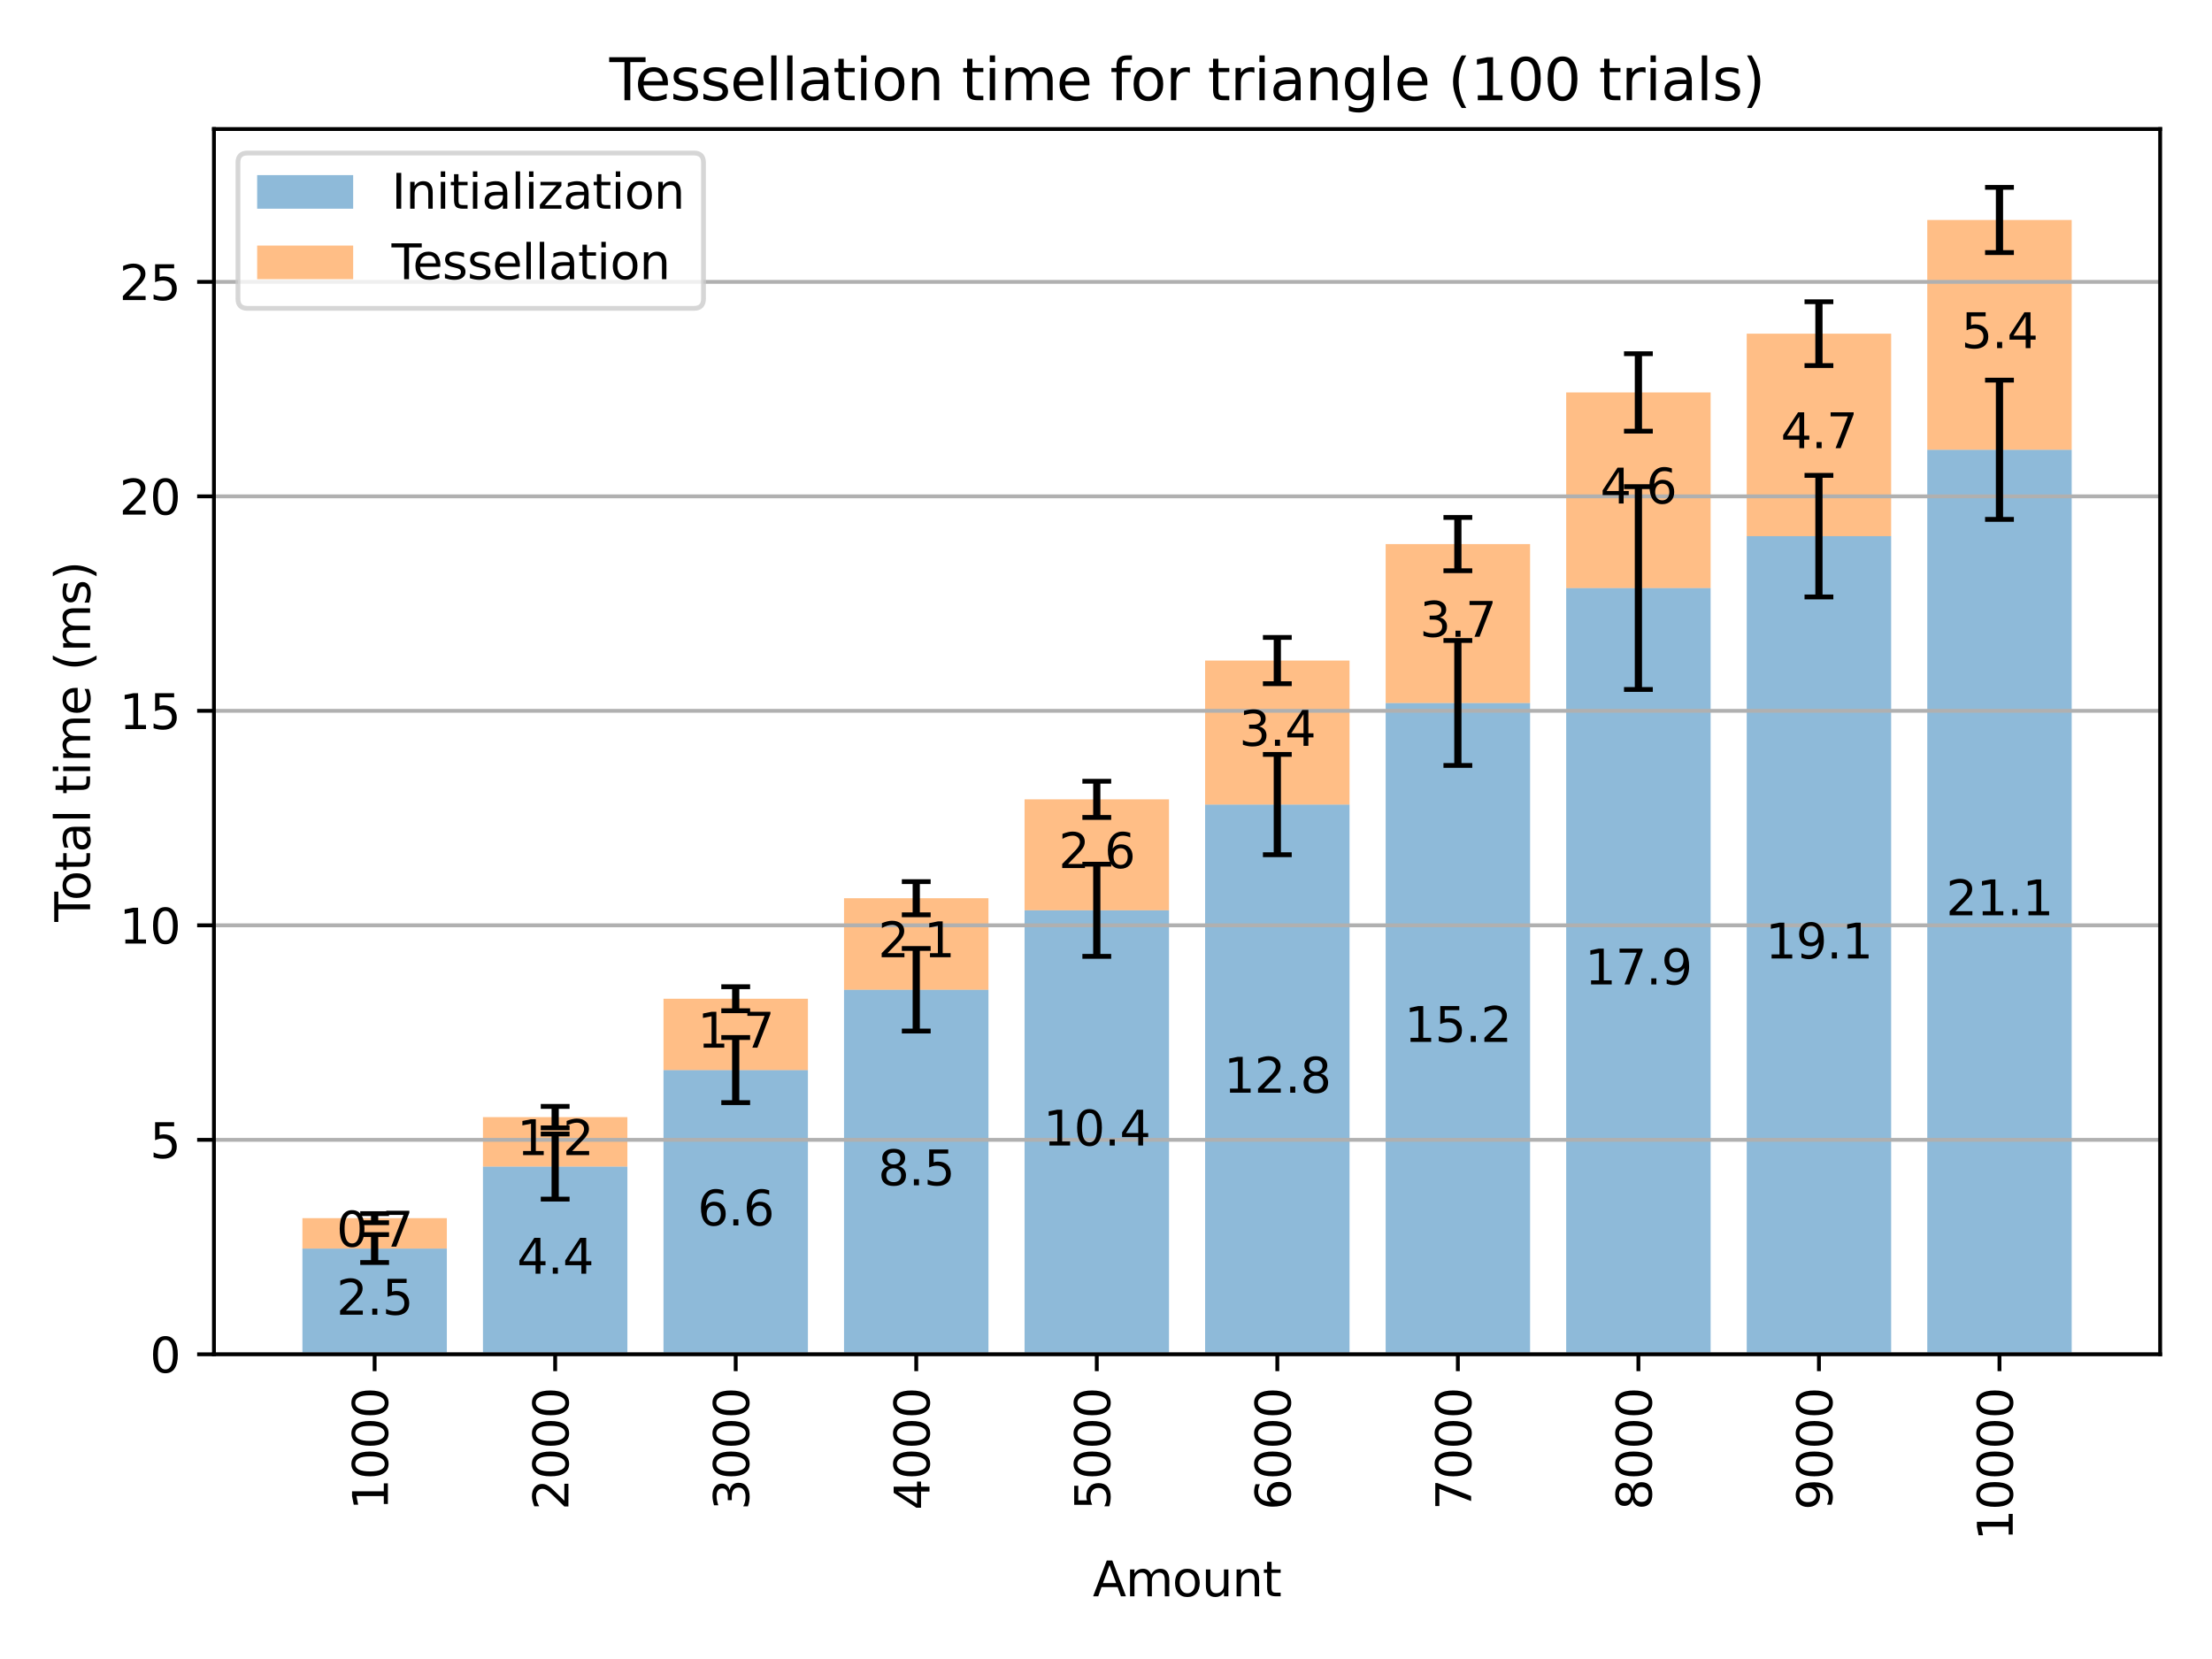 <?xml version="1.0" encoding="utf-8" standalone="no"?>
<!DOCTYPE svg PUBLIC "-//W3C//DTD SVG 1.1//EN"
  "http://www.w3.org/Graphics/SVG/1.1/DTD/svg11.dtd">
<svg xmlns:xlink="http://www.w3.org/1999/xlink" width="460.8pt" height="345.6pt" viewBox="0 0 460.8 345.6" xmlns="http://www.w3.org/2000/svg" version="1.1">
 <defs>
  <style type="text/css">*{stroke-linejoin: round; stroke-linecap: butt}</style>
 </defs>
 <g id="figure_1">
  <g id="patch_1">
   <path d="M 0 345.6 
L 460.8 345.6 
L 460.8 0 
L 0 0 
z
" style="fill: #ffffff"/>
  </g>
  <g id="axes_1">
   <g id="patch_2">
    <path d="M 44.57 282.13 
L 450 282.13 
L 450 26.88 
L 44.57 26.88 
z
" style="fill: #ffffff"/>
   </g>
   <g id="patch_3">
    <path d="M 62.999 282.13 
L 93.086 282.13 
L 93.086 260.101 
L 62.999 260.101 
z
" clip-path="url(#pcb57891fcc)" style="fill: #1f77b4; opacity: 0.5"/>
   </g>
   <g id="patch_4">
    <path d="M 100.608 282.13 
L 130.696 282.13 
L 130.696 243.014 
L 100.608 243.014 
z
" clip-path="url(#pcb57891fcc)" style="fill: #1f77b4; opacity: 0.5"/>
   </g>
   <g id="patch_5">
    <path d="M 138.218 282.13 
L 168.305 282.13 
L 168.305 222.916 
L 138.218 222.916 
z
" clip-path="url(#pcb57891fcc)" style="fill: #1f77b4; opacity: 0.5"/>
   </g>
   <g id="patch_6">
    <path d="M 175.827 282.13 
L 205.915 282.13 
L 205.915 206.186 
L 175.827 206.186 
z
" clip-path="url(#pcb57891fcc)" style="fill: #1f77b4; opacity: 0.5"/>
   </g>
   <g id="patch_7">
    <path d="M 213.436 282.13 
L 243.524 282.13 
L 243.524 189.627 
L 213.436 189.627 
z
" clip-path="url(#pcb57891fcc)" style="fill: #1f77b4; opacity: 0.5"/>
   </g>
   <g id="patch_8">
    <path d="M 251.046 282.13 
L 281.134 282.13 
L 281.134 167.607 
L 251.046 167.607 
z
" clip-path="url(#pcb57891fcc)" style="fill: #1f77b4; opacity: 0.5"/>
   </g>
   <g id="patch_9">
    <path d="M 288.655 282.13 
L 318.743 282.13 
L 318.743 146.445 
L 288.655 146.445 
z
" clip-path="url(#pcb57891fcc)" style="fill: #1f77b4; opacity: 0.5"/>
   </g>
   <g id="patch_10">
    <path d="M 326.265 282.13 
L 356.352 282.13 
L 356.352 122.503 
L 326.265 122.503 
z
" clip-path="url(#pcb57891fcc)" style="fill: #1f77b4; opacity: 0.5"/>
   </g>
   <g id="patch_11">
    <path d="M 363.874 282.13 
L 393.962 282.13 
L 393.962 111.69 
L 363.874 111.69 
z
" clip-path="url(#pcb57891fcc)" style="fill: #1f77b4; opacity: 0.5"/>
   </g>
   <g id="patch_12">
    <path d="M 401.484 282.13 
L 431.571 282.13 
L 431.571 93.691 
L 401.484 93.691 
z
" clip-path="url(#pcb57891fcc)" style="fill: #1f77b4; opacity: 0.5"/>
   </g>
   <g id="patch_13">
    <path d="M 62.999 260.101 
L 93.086 260.101 
L 93.086 253.765 
L 62.999 253.765 
z
" clip-path="url(#pcb57891fcc)" style="fill: #ff7f0e; opacity: 0.5"/>
   </g>
   <g id="patch_14">
    <path d="M 100.608 243.014 
L 130.696 243.014 
L 130.696 232.719 
L 100.608 232.719 
z
" clip-path="url(#pcb57891fcc)" style="fill: #ff7f0e; opacity: 0.5"/>
   </g>
   <g id="patch_15">
    <path d="M 138.218 222.916 
L 168.305 222.916 
L 168.305 208.054 
L 138.218 208.054 
z
" clip-path="url(#pcb57891fcc)" style="fill: #ff7f0e; opacity: 0.5"/>
   </g>
   <g id="patch_16">
    <path d="M 175.827 206.186 
L 205.915 206.186 
L 205.915 187.115 
L 175.827 187.115 
z
" clip-path="url(#pcb57891fcc)" style="fill: #ff7f0e; opacity: 0.5"/>
   </g>
   <g id="patch_17">
    <path d="M 213.436 189.627 
L 243.524 189.627 
L 243.524 166.516 
L 213.436 166.516 
z
" clip-path="url(#pcb57891fcc)" style="fill: #ff7f0e; opacity: 0.5"/>
   </g>
   <g id="patch_18">
    <path d="M 251.046 167.607 
L 281.134 167.607 
L 281.134 137.606 
L 251.046 137.606 
z
" clip-path="url(#pcb57891fcc)" style="fill: #ff7f0e; opacity: 0.5"/>
   </g>
   <g id="patch_19">
    <path d="M 288.655 146.445 
L 318.743 146.445 
L 318.743 113.343 
L 288.655 113.343 
z
" clip-path="url(#pcb57891fcc)" style="fill: #ff7f0e; opacity: 0.5"/>
   </g>
   <g id="patch_20">
    <path d="M 326.265 122.503 
L 356.352 122.503 
L 356.352 81.752 
L 326.265 81.752 
z
" clip-path="url(#pcb57891fcc)" style="fill: #ff7f0e; opacity: 0.5"/>
   </g>
   <g id="patch_21">
    <path d="M 363.874 111.69 
L 393.962 111.69 
L 393.962 69.509 
L 363.874 69.509 
z
" clip-path="url(#pcb57891fcc)" style="fill: #ff7f0e; opacity: 0.5"/>
   </g>
   <g id="patch_22">
    <path d="M 401.484 93.691 
L 431.571 93.691 
L 431.571 45.827 
L 401.484 45.827 
z
" clip-path="url(#pcb57891fcc)" style="fill: #ff7f0e; opacity: 0.5"/>
   </g>
   <g id="matplotlib.axis_1">
    <g id="xtick_1">
     <g id="line2d_1">
      <defs>
       <path id="m0467a92dea" d="M 0 0 
L 0 3.5 
" style="stroke: #000000; stroke-width: 0.8"/>
      </defs>
      <g>
       <use xlink:href="#m0467a92dea" x="78.042" y="282.13" style="stroke: #000000; stroke-width: 0.8"/>
      </g>
     </g>
     <g id="text_1">
      <!-- 1000 -->
      <g transform="translate(80.802 314.58)rotate(-90)scale(0.1 -0.1)">
       <defs>
        <path id="DejaVuSans-31" d="M 794 531 
L 1825 531 
L 1825 4091 
L 703 3866 
L 703 4441 
L 1819 4666 
L 2450 4666 
L 2450 531 
L 3481 531 
L 3481 0 
L 794 0 
L 794 531 
z
" transform="scale(0.016)"/>
        <path id="DejaVuSans-30" d="M 2034 4250 
Q 1547 4250 1301 3770 
Q 1056 3291 1056 2328 
Q 1056 1369 1301 889 
Q 1547 409 2034 409 
Q 2525 409 2770 889 
Q 3016 1369 3016 2328 
Q 3016 3291 2770 3770 
Q 2525 4250 2034 4250 
z
M 2034 4750 
Q 2819 4750 3233 4129 
Q 3647 3509 3647 2328 
Q 3647 1150 3233 529 
Q 2819 -91 2034 -91 
Q 1250 -91 836 529 
Q 422 1150 422 2328 
Q 422 3509 836 4129 
Q 1250 4750 2034 4750 
z
" transform="scale(0.016)"/>
       </defs>
       <use xlink:href="#DejaVuSans-31"/>
       <use xlink:href="#DejaVuSans-30" x="63.623"/>
       <use xlink:href="#DejaVuSans-30" x="127.246"/>
       <use xlink:href="#DejaVuSans-30" x="190.869"/>
      </g>
     </g>
    </g>
    <g id="xtick_2">
     <g id="line2d_2">
      <g>
       <use xlink:href="#m0467a92dea" x="115.652" y="282.13" style="stroke: #000000; stroke-width: 0.8"/>
      </g>
     </g>
     <g id="text_2">
      <!-- 2000 -->
      <g transform="translate(118.411 314.58)rotate(-90)scale(0.1 -0.1)">
       <defs>
        <path id="DejaVuSans-32" d="M 1228 531 
L 3431 531 
L 3431 0 
L 469 0 
L 469 531 
Q 828 903 1448 1529 
Q 2069 2156 2228 2338 
Q 2531 2678 2651 2914 
Q 2772 3150 2772 3378 
Q 2772 3750 2511 3984 
Q 2250 4219 1831 4219 
Q 1534 4219 1204 4116 
Q 875 4013 500 3803 
L 500 4441 
Q 881 4594 1212 4672 
Q 1544 4750 1819 4750 
Q 2544 4750 2975 4387 
Q 3406 4025 3406 3419 
Q 3406 3131 3298 2873 
Q 3191 2616 2906 2266 
Q 2828 2175 2409 1742 
Q 1991 1309 1228 531 
z
" transform="scale(0.016)"/>
       </defs>
       <use xlink:href="#DejaVuSans-32"/>
       <use xlink:href="#DejaVuSans-30" x="63.623"/>
       <use xlink:href="#DejaVuSans-30" x="127.246"/>
       <use xlink:href="#DejaVuSans-30" x="190.869"/>
      </g>
     </g>
    </g>
    <g id="xtick_3">
     <g id="line2d_3">
      <g>
       <use xlink:href="#m0467a92dea" x="153.261" y="282.13" style="stroke: #000000; stroke-width: 0.8"/>
      </g>
     </g>
     <g id="text_3">
      <!-- 3000 -->
      <g transform="translate(156.021 314.58)rotate(-90)scale(0.1 -0.1)">
       <defs>
        <path id="DejaVuSans-33" d="M 2597 2516 
Q 3050 2419 3304 2112 
Q 3559 1806 3559 1356 
Q 3559 666 3084 287 
Q 2609 -91 1734 -91 
Q 1441 -91 1130 -33 
Q 819 25 488 141 
L 488 750 
Q 750 597 1062 519 
Q 1375 441 1716 441 
Q 2309 441 2620 675 
Q 2931 909 2931 1356 
Q 2931 1769 2642 2001 
Q 2353 2234 1838 2234 
L 1294 2234 
L 1294 2753 
L 1863 2753 
Q 2328 2753 2575 2939 
Q 2822 3125 2822 3475 
Q 2822 3834 2567 4026 
Q 2313 4219 1838 4219 
Q 1578 4219 1281 4162 
Q 984 4106 628 3988 
L 628 4550 
Q 988 4650 1302 4700 
Q 1616 4750 1894 4750 
Q 2613 4750 3031 4423 
Q 3450 4097 3450 3541 
Q 3450 3153 3228 2886 
Q 3006 2619 2597 2516 
z
" transform="scale(0.016)"/>
       </defs>
       <use xlink:href="#DejaVuSans-33"/>
       <use xlink:href="#DejaVuSans-30" x="63.623"/>
       <use xlink:href="#DejaVuSans-30" x="127.246"/>
       <use xlink:href="#DejaVuSans-30" x="190.869"/>
      </g>
     </g>
    </g>
    <g id="xtick_4">
     <g id="line2d_4">
      <g>
       <use xlink:href="#m0467a92dea" x="190.871" y="282.13" style="stroke: #000000; stroke-width: 0.8"/>
      </g>
     </g>
     <g id="text_4">
      <!-- 4000 -->
      <g transform="translate(193.63 314.58)rotate(-90)scale(0.1 -0.1)">
       <defs>
        <path id="DejaVuSans-34" d="M 2419 4116 
L 825 1625 
L 2419 1625 
L 2419 4116 
z
M 2253 4666 
L 3047 4666 
L 3047 1625 
L 3713 1625 
L 3713 1100 
L 3047 1100 
L 3047 0 
L 2419 0 
L 2419 1100 
L 313 1100 
L 313 1709 
L 2253 4666 
z
" transform="scale(0.016)"/>
       </defs>
       <use xlink:href="#DejaVuSans-34"/>
       <use xlink:href="#DejaVuSans-30" x="63.623"/>
       <use xlink:href="#DejaVuSans-30" x="127.246"/>
       <use xlink:href="#DejaVuSans-30" x="190.869"/>
      </g>
     </g>
    </g>
    <g id="xtick_5">
     <g id="line2d_5">
      <g>
       <use xlink:href="#m0467a92dea" x="228.48" y="282.13" style="stroke: #000000; stroke-width: 0.8"/>
      </g>
     </g>
     <g id="text_5">
      <!-- 5000 -->
      <g transform="translate(231.24 314.58)rotate(-90)scale(0.1 -0.1)">
       <defs>
        <path id="DejaVuSans-35" d="M 691 4666 
L 3169 4666 
L 3169 4134 
L 1269 4134 
L 1269 2991 
Q 1406 3038 1543 3061 
Q 1681 3084 1819 3084 
Q 2600 3084 3056 2656 
Q 3513 2228 3513 1497 
Q 3513 744 3044 326 
Q 2575 -91 1722 -91 
Q 1428 -91 1123 -41 
Q 819 9 494 109 
L 494 744 
Q 775 591 1075 516 
Q 1375 441 1709 441 
Q 2250 441 2565 725 
Q 2881 1009 2881 1497 
Q 2881 1984 2565 2268 
Q 2250 2553 1709 2553 
Q 1456 2553 1204 2497 
Q 953 2441 691 2322 
L 691 4666 
z
" transform="scale(0.016)"/>
       </defs>
       <use xlink:href="#DejaVuSans-35"/>
       <use xlink:href="#DejaVuSans-30" x="63.623"/>
       <use xlink:href="#DejaVuSans-30" x="127.246"/>
       <use xlink:href="#DejaVuSans-30" x="190.869"/>
      </g>
     </g>
    </g>
    <g id="xtick_6">
     <g id="line2d_6">
      <g>
       <use xlink:href="#m0467a92dea" x="266.09" y="282.13" style="stroke: #000000; stroke-width: 0.8"/>
      </g>
     </g>
     <g id="text_6">
      <!-- 6000 -->
      <g transform="translate(268.849 314.58)rotate(-90)scale(0.1 -0.1)">
       <defs>
        <path id="DejaVuSans-36" d="M 2113 2584 
Q 1688 2584 1439 2293 
Q 1191 2003 1191 1497 
Q 1191 994 1439 701 
Q 1688 409 2113 409 
Q 2538 409 2786 701 
Q 3034 994 3034 1497 
Q 3034 2003 2786 2293 
Q 2538 2584 2113 2584 
z
M 3366 4563 
L 3366 3988 
Q 3128 4100 2886 4159 
Q 2644 4219 2406 4219 
Q 1781 4219 1451 3797 
Q 1122 3375 1075 2522 
Q 1259 2794 1537 2939 
Q 1816 3084 2150 3084 
Q 2853 3084 3261 2657 
Q 3669 2231 3669 1497 
Q 3669 778 3244 343 
Q 2819 -91 2113 -91 
Q 1303 -91 875 529 
Q 447 1150 447 2328 
Q 447 3434 972 4092 
Q 1497 4750 2381 4750 
Q 2619 4750 2861 4703 
Q 3103 4656 3366 4563 
z
" transform="scale(0.016)"/>
       </defs>
       <use xlink:href="#DejaVuSans-36"/>
       <use xlink:href="#DejaVuSans-30" x="63.623"/>
       <use xlink:href="#DejaVuSans-30" x="127.246"/>
       <use xlink:href="#DejaVuSans-30" x="190.869"/>
      </g>
     </g>
    </g>
    <g id="xtick_7">
     <g id="line2d_7">
      <g>
       <use xlink:href="#m0467a92dea" x="303.699" y="282.13" style="stroke: #000000; stroke-width: 0.8"/>
      </g>
     </g>
     <g id="text_7">
      <!-- 7000 -->
      <g transform="translate(306.459 314.58)rotate(-90)scale(0.1 -0.1)">
       <defs>
        <path id="DejaVuSans-37" d="M 525 4666 
L 3525 4666 
L 3525 4397 
L 1831 0 
L 1172 0 
L 2766 4134 
L 525 4134 
L 525 4666 
z
" transform="scale(0.016)"/>
       </defs>
       <use xlink:href="#DejaVuSans-37"/>
       <use xlink:href="#DejaVuSans-30" x="63.623"/>
       <use xlink:href="#DejaVuSans-30" x="127.246"/>
       <use xlink:href="#DejaVuSans-30" x="190.869"/>
      </g>
     </g>
    </g>
    <g id="xtick_8">
     <g id="line2d_8">
      <g>
       <use xlink:href="#m0467a92dea" x="341.309" y="282.13" style="stroke: #000000; stroke-width: 0.8"/>
      </g>
     </g>
     <g id="text_8">
      <!-- 8000 -->
      <g transform="translate(344.068 314.58)rotate(-90)scale(0.1 -0.1)">
       <defs>
        <path id="DejaVuSans-38" d="M 2034 2216 
Q 1584 2216 1326 1975 
Q 1069 1734 1069 1313 
Q 1069 891 1326 650 
Q 1584 409 2034 409 
Q 2484 409 2743 651 
Q 3003 894 3003 1313 
Q 3003 1734 2745 1975 
Q 2488 2216 2034 2216 
z
M 1403 2484 
Q 997 2584 770 2862 
Q 544 3141 544 3541 
Q 544 4100 942 4425 
Q 1341 4750 2034 4750 
Q 2731 4750 3128 4425 
Q 3525 4100 3525 3541 
Q 3525 3141 3298 2862 
Q 3072 2584 2669 2484 
Q 3125 2378 3379 2068 
Q 3634 1759 3634 1313 
Q 3634 634 3220 271 
Q 2806 -91 2034 -91 
Q 1263 -91 848 271 
Q 434 634 434 1313 
Q 434 1759 690 2068 
Q 947 2378 1403 2484 
z
M 1172 3481 
Q 1172 3119 1398 2916 
Q 1625 2713 2034 2713 
Q 2441 2713 2670 2916 
Q 2900 3119 2900 3481 
Q 2900 3844 2670 4047 
Q 2441 4250 2034 4250 
Q 1625 4250 1398 4047 
Q 1172 3844 1172 3481 
z
" transform="scale(0.016)"/>
       </defs>
       <use xlink:href="#DejaVuSans-38"/>
       <use xlink:href="#DejaVuSans-30" x="63.623"/>
       <use xlink:href="#DejaVuSans-30" x="127.246"/>
       <use xlink:href="#DejaVuSans-30" x="190.869"/>
      </g>
     </g>
    </g>
    <g id="xtick_9">
     <g id="line2d_9">
      <g>
       <use xlink:href="#m0467a92dea" x="378.918" y="282.13" style="stroke: #000000; stroke-width: 0.8"/>
      </g>
     </g>
     <g id="text_9">
      <!-- 9000 -->
      <g transform="translate(381.677 314.58)rotate(-90)scale(0.1 -0.1)">
       <defs>
        <path id="DejaVuSans-39" d="M 703 97 
L 703 672 
Q 941 559 1184 500 
Q 1428 441 1663 441 
Q 2288 441 2617 861 
Q 2947 1281 2994 2138 
Q 2813 1869 2534 1725 
Q 2256 1581 1919 1581 
Q 1219 1581 811 2004 
Q 403 2428 403 3163 
Q 403 3881 828 4315 
Q 1253 4750 1959 4750 
Q 2769 4750 3195 4129 
Q 3622 3509 3622 2328 
Q 3622 1225 3098 567 
Q 2575 -91 1691 -91 
Q 1453 -91 1209 -44 
Q 966 3 703 97 
z
M 1959 2075 
Q 2384 2075 2632 2365 
Q 2881 2656 2881 3163 
Q 2881 3666 2632 3958 
Q 2384 4250 1959 4250 
Q 1534 4250 1286 3958 
Q 1038 3666 1038 3163 
Q 1038 2656 1286 2365 
Q 1534 2075 1959 2075 
z
" transform="scale(0.016)"/>
       </defs>
       <use xlink:href="#DejaVuSans-39"/>
       <use xlink:href="#DejaVuSans-30" x="63.623"/>
       <use xlink:href="#DejaVuSans-30" x="127.246"/>
       <use xlink:href="#DejaVuSans-30" x="190.869"/>
      </g>
     </g>
    </g>
    <g id="xtick_10">
     <g id="line2d_10">
      <g>
       <use xlink:href="#m0467a92dea" x="416.528" y="282.13" style="stroke: #000000; stroke-width: 0.8"/>
      </g>
     </g>
     <g id="text_10">
      <!-- 10000 -->
      <g transform="translate(419.287 320.942)rotate(-90)scale(0.1 -0.1)">
       <use xlink:href="#DejaVuSans-31"/>
       <use xlink:href="#DejaVuSans-30" x="63.623"/>
       <use xlink:href="#DejaVuSans-30" x="127.246"/>
       <use xlink:href="#DejaVuSans-30" x="190.869"/>
       <use xlink:href="#DejaVuSans-30" x="254.492"/>
      </g>
     </g>
    </g>
    <g id="text_11">
     <!-- Amount -->
     <g transform="translate(227.637 332.541)scale(0.1 -0.1)">
      <defs>
       <path id="DejaVuSans-41" d="M 2188 4044 
L 1331 1722 
L 3047 1722 
L 2188 4044 
z
M 1831 4666 
L 2547 4666 
L 4325 0 
L 3669 0 
L 3244 1197 
L 1141 1197 
L 716 0 
L 50 0 
L 1831 4666 
z
" transform="scale(0.016)"/>
       <path id="DejaVuSans-6d" d="M 3328 2828 
Q 3544 3216 3844 3400 
Q 4144 3584 4550 3584 
Q 5097 3584 5394 3201 
Q 5691 2819 5691 2113 
L 5691 0 
L 5113 0 
L 5113 2094 
Q 5113 2597 4934 2840 
Q 4756 3084 4391 3084 
Q 3944 3084 3684 2787 
Q 3425 2491 3425 1978 
L 3425 0 
L 2847 0 
L 2847 2094 
Q 2847 2600 2669 2842 
Q 2491 3084 2119 3084 
Q 1678 3084 1418 2786 
Q 1159 2488 1159 1978 
L 1159 0 
L 581 0 
L 581 3500 
L 1159 3500 
L 1159 2956 
Q 1356 3278 1631 3431 
Q 1906 3584 2284 3584 
Q 2666 3584 2933 3390 
Q 3200 3197 3328 2828 
z
" transform="scale(0.016)"/>
       <path id="DejaVuSans-6f" d="M 1959 3097 
Q 1497 3097 1228 2736 
Q 959 2375 959 1747 
Q 959 1119 1226 758 
Q 1494 397 1959 397 
Q 2419 397 2687 759 
Q 2956 1122 2956 1747 
Q 2956 2369 2687 2733 
Q 2419 3097 1959 3097 
z
M 1959 3584 
Q 2709 3584 3137 3096 
Q 3566 2609 3566 1747 
Q 3566 888 3137 398 
Q 2709 -91 1959 -91 
Q 1206 -91 779 398 
Q 353 888 353 1747 
Q 353 2609 779 3096 
Q 1206 3584 1959 3584 
z
" transform="scale(0.016)"/>
       <path id="DejaVuSans-75" d="M 544 1381 
L 544 3500 
L 1119 3500 
L 1119 1403 
Q 1119 906 1312 657 
Q 1506 409 1894 409 
Q 2359 409 2629 706 
Q 2900 1003 2900 1516 
L 2900 3500 
L 3475 3500 
L 3475 0 
L 2900 0 
L 2900 538 
Q 2691 219 2414 64 
Q 2138 -91 1772 -91 
Q 1169 -91 856 284 
Q 544 659 544 1381 
z
M 1991 3584 
L 1991 3584 
z
" transform="scale(0.016)"/>
       <path id="DejaVuSans-6e" d="M 3513 2113 
L 3513 0 
L 2938 0 
L 2938 2094 
Q 2938 2591 2744 2837 
Q 2550 3084 2163 3084 
Q 1697 3084 1428 2787 
Q 1159 2491 1159 1978 
L 1159 0 
L 581 0 
L 581 3500 
L 1159 3500 
L 1159 2956 
Q 1366 3272 1645 3428 
Q 1925 3584 2291 3584 
Q 2894 3584 3203 3211 
Q 3513 2838 3513 2113 
z
" transform="scale(0.016)"/>
       <path id="DejaVuSans-74" d="M 1172 4494 
L 1172 3500 
L 2356 3500 
L 2356 3053 
L 1172 3053 
L 1172 1153 
Q 1172 725 1289 603 
Q 1406 481 1766 481 
L 2356 481 
L 2356 0 
L 1766 0 
Q 1100 0 847 248 
Q 594 497 594 1153 
L 594 3053 
L 172 3053 
L 172 3500 
L 594 3500 
L 594 4494 
L 1172 4494 
z
" transform="scale(0.016)"/>
      </defs>
      <use xlink:href="#DejaVuSans-41"/>
      <use xlink:href="#DejaVuSans-6d" x="68.408"/>
      <use xlink:href="#DejaVuSans-6f" x="165.82"/>
      <use xlink:href="#DejaVuSans-75" x="227.002"/>
      <use xlink:href="#DejaVuSans-6e" x="290.381"/>
      <use xlink:href="#DejaVuSans-74" x="353.76"/>
     </g>
    </g>
   </g>
   <g id="matplotlib.axis_2">
    <g id="ytick_1">
     <g id="line2d_11">
      <path d="M 44.57 282.13 
L 450 282.13 
" clip-path="url(#pcb57891fcc)" style="fill: none; stroke: #b0b0b0; stroke-width: 0.8; stroke-linecap: square"/>
     </g>
     <g id="line2d_12">
      <defs>
       <path id="md82b785d8c" d="M 0 0 
L -3.5 0 
" style="stroke: #000000; stroke-width: 0.8"/>
      </defs>
      <g>
       <use xlink:href="#md82b785d8c" x="44.57" y="282.13" style="stroke: #000000; stroke-width: 0.8"/>
      </g>
     </g>
     <g id="text_12">
      <!-- 0 -->
      <g transform="translate(31.207 285.929)scale(0.1 -0.1)">
       <use xlink:href="#DejaVuSans-30"/>
      </g>
     </g>
    </g>
    <g id="ytick_2">
     <g id="line2d_13">
      <path d="M 44.57 237.447 
L 450 237.447 
" clip-path="url(#pcb57891fcc)" style="fill: none; stroke: #b0b0b0; stroke-width: 0.8; stroke-linecap: square"/>
     </g>
     <g id="line2d_14">
      <g>
       <use xlink:href="#md82b785d8c" x="44.57" y="237.447" style="stroke: #000000; stroke-width: 0.8"/>
      </g>
     </g>
     <g id="text_13">
      <!-- 5 -->
      <g transform="translate(31.207 241.246)scale(0.1 -0.1)">
       <use xlink:href="#DejaVuSans-35"/>
      </g>
     </g>
    </g>
    <g id="ytick_3">
     <g id="line2d_15">
      <path d="M 44.57 192.763 
L 450 192.763 
" clip-path="url(#pcb57891fcc)" style="fill: none; stroke: #b0b0b0; stroke-width: 0.8; stroke-linecap: square"/>
     </g>
     <g id="line2d_16">
      <g>
       <use xlink:href="#md82b785d8c" x="44.57" y="192.763" style="stroke: #000000; stroke-width: 0.8"/>
      </g>
     </g>
     <g id="text_14">
      <!-- 10 -->
      <g transform="translate(24.845 196.563)scale(0.1 -0.1)">
       <use xlink:href="#DejaVuSans-31"/>
       <use xlink:href="#DejaVuSans-30" x="63.623"/>
      </g>
     </g>
    </g>
    <g id="ytick_4">
     <g id="line2d_17">
      <path d="M 44.57 148.08 
L 450 148.08 
" clip-path="url(#pcb57891fcc)" style="fill: none; stroke: #b0b0b0; stroke-width: 0.8; stroke-linecap: square"/>
     </g>
     <g id="line2d_18">
      <g>
       <use xlink:href="#md82b785d8c" x="44.57" y="148.08" style="stroke: #000000; stroke-width: 0.8"/>
      </g>
     </g>
     <g id="text_15">
      <!-- 15 -->
      <g transform="translate(24.845 151.879)scale(0.1 -0.1)">
       <use xlink:href="#DejaVuSans-31"/>
       <use xlink:href="#DejaVuSans-35" x="63.623"/>
      </g>
     </g>
    </g>
    <g id="ytick_5">
     <g id="line2d_19">
      <path d="M 44.57 103.397 
L 450 103.397 
" clip-path="url(#pcb57891fcc)" style="fill: none; stroke: #b0b0b0; stroke-width: 0.8; stroke-linecap: square"/>
     </g>
     <g id="line2d_20">
      <g>
       <use xlink:href="#md82b785d8c" x="44.57" y="103.397" style="stroke: #000000; stroke-width: 0.8"/>
      </g>
     </g>
     <g id="text_16">
      <!-- 20 -->
      <g transform="translate(24.845 107.196)scale(0.1 -0.1)">
       <use xlink:href="#DejaVuSans-32"/>
       <use xlink:href="#DejaVuSans-30" x="63.623"/>
      </g>
     </g>
    </g>
    <g id="ytick_6">
     <g id="line2d_21">
      <path d="M 44.57 58.713 
L 450 58.713 
" clip-path="url(#pcb57891fcc)" style="fill: none; stroke: #b0b0b0; stroke-width: 0.8; stroke-linecap: square"/>
     </g>
     <g id="line2d_22">
      <g>
       <use xlink:href="#md82b785d8c" x="44.57" y="58.713" style="stroke: #000000; stroke-width: 0.8"/>
      </g>
     </g>
     <g id="text_17">
      <!-- 25 -->
      <g transform="translate(24.845 62.513)scale(0.1 -0.1)">
       <use xlink:href="#DejaVuSans-32"/>
       <use xlink:href="#DejaVuSans-35" x="63.623"/>
      </g>
     </g>
    </g>
    <g id="text_18">
     <!-- Total time (ms) -->
     <g transform="translate(18.765 192.032)rotate(-90)scale(0.1 -0.1)">
      <defs>
       <path id="DejaVuSans-54" d="M -19 4666 
L 3928 4666 
L 3928 4134 
L 2272 4134 
L 2272 0 
L 1638 0 
L 1638 4134 
L -19 4134 
L -19 4666 
z
" transform="scale(0.016)"/>
       <path id="DejaVuSans-61" d="M 2194 1759 
Q 1497 1759 1228 1600 
Q 959 1441 959 1056 
Q 959 750 1161 570 
Q 1363 391 1709 391 
Q 2188 391 2477 730 
Q 2766 1069 2766 1631 
L 2766 1759 
L 2194 1759 
z
M 3341 1997 
L 3341 0 
L 2766 0 
L 2766 531 
Q 2569 213 2275 61 
Q 1981 -91 1556 -91 
Q 1019 -91 701 211 
Q 384 513 384 1019 
Q 384 1609 779 1909 
Q 1175 2209 1959 2209 
L 2766 2209 
L 2766 2266 
Q 2766 2663 2505 2880 
Q 2244 3097 1772 3097 
Q 1472 3097 1187 3025 
Q 903 2953 641 2809 
L 641 3341 
Q 956 3463 1253 3523 
Q 1550 3584 1831 3584 
Q 2591 3584 2966 3190 
Q 3341 2797 3341 1997 
z
" transform="scale(0.016)"/>
       <path id="DejaVuSans-6c" d="M 603 4863 
L 1178 4863 
L 1178 0 
L 603 0 
L 603 4863 
z
" transform="scale(0.016)"/>
       <path id="DejaVuSans-20" transform="scale(0.016)"/>
       <path id="DejaVuSans-69" d="M 603 3500 
L 1178 3500 
L 1178 0 
L 603 0 
L 603 3500 
z
M 603 4863 
L 1178 4863 
L 1178 4134 
L 603 4134 
L 603 4863 
z
" transform="scale(0.016)"/>
       <path id="DejaVuSans-65" d="M 3597 1894 
L 3597 1613 
L 953 1613 
Q 991 1019 1311 708 
Q 1631 397 2203 397 
Q 2534 397 2845 478 
Q 3156 559 3463 722 
L 3463 178 
Q 3153 47 2828 -22 
Q 2503 -91 2169 -91 
Q 1331 -91 842 396 
Q 353 884 353 1716 
Q 353 2575 817 3079 
Q 1281 3584 2069 3584 
Q 2775 3584 3186 3129 
Q 3597 2675 3597 1894 
z
M 3022 2063 
Q 3016 2534 2758 2815 
Q 2500 3097 2075 3097 
Q 1594 3097 1305 2825 
Q 1016 2553 972 2059 
L 3022 2063 
z
" transform="scale(0.016)"/>
       <path id="DejaVuSans-28" d="M 1984 4856 
Q 1566 4138 1362 3434 
Q 1159 2731 1159 2009 
Q 1159 1288 1364 580 
Q 1569 -128 1984 -844 
L 1484 -844 
Q 1016 -109 783 600 
Q 550 1309 550 2009 
Q 550 2706 781 3412 
Q 1013 4119 1484 4856 
L 1984 4856 
z
" transform="scale(0.016)"/>
       <path id="DejaVuSans-73" d="M 2834 3397 
L 2834 2853 
Q 2591 2978 2328 3040 
Q 2066 3103 1784 3103 
Q 1356 3103 1142 2972 
Q 928 2841 928 2578 
Q 928 2378 1081 2264 
Q 1234 2150 1697 2047 
L 1894 2003 
Q 2506 1872 2764 1633 
Q 3022 1394 3022 966 
Q 3022 478 2636 193 
Q 2250 -91 1575 -91 
Q 1294 -91 989 -36 
Q 684 19 347 128 
L 347 722 
Q 666 556 975 473 
Q 1284 391 1588 391 
Q 1994 391 2212 530 
Q 2431 669 2431 922 
Q 2431 1156 2273 1281 
Q 2116 1406 1581 1522 
L 1381 1569 
Q 847 1681 609 1914 
Q 372 2147 372 2553 
Q 372 3047 722 3315 
Q 1072 3584 1716 3584 
Q 2034 3584 2315 3537 
Q 2597 3491 2834 3397 
z
" transform="scale(0.016)"/>
       <path id="DejaVuSans-29" d="M 513 4856 
L 1013 4856 
Q 1481 4119 1714 3412 
Q 1947 2706 1947 2009 
Q 1947 1309 1714 600 
Q 1481 -109 1013 -844 
L 513 -844 
Q 928 -128 1133 580 
Q 1338 1288 1338 2009 
Q 1338 2731 1133 3434 
Q 928 4138 513 4856 
z
" transform="scale(0.016)"/>
      </defs>
      <use xlink:href="#DejaVuSans-54"/>
      <use xlink:href="#DejaVuSans-6f" x="44.084"/>
      <use xlink:href="#DejaVuSans-74" x="105.266"/>
      <use xlink:href="#DejaVuSans-61" x="144.475"/>
      <use xlink:href="#DejaVuSans-6c" x="205.754"/>
      <use xlink:href="#DejaVuSans-20" x="233.537"/>
      <use xlink:href="#DejaVuSans-74" x="265.324"/>
      <use xlink:href="#DejaVuSans-69" x="304.533"/>
      <use xlink:href="#DejaVuSans-6d" x="332.316"/>
      <use xlink:href="#DejaVuSans-65" x="429.729"/>
      <use xlink:href="#DejaVuSans-20" x="491.252"/>
      <use xlink:href="#DejaVuSans-28" x="523.039"/>
      <use xlink:href="#DejaVuSans-6d" x="562.053"/>
      <use xlink:href="#DejaVuSans-73" x="659.465"/>
      <use xlink:href="#DejaVuSans-29" x="711.564"/>
     </g>
    </g>
   </g>
   <g id="LineCollection_1">
    <path d="M 78.042 263.006 
L 78.042 257.197 
" clip-path="url(#pcb57891fcc)" style="fill: none; stroke: #000000; stroke-width: 1.5"/>
    <path d="M 115.652 249.797 
L 115.652 236.231 
" clip-path="url(#pcb57891fcc)" style="fill: none; stroke: #000000; stroke-width: 1.5"/>
    <path d="M 153.261 229.699 
L 153.261 216.133 
" clip-path="url(#pcb57891fcc)" style="fill: none; stroke: #000000; stroke-width: 1.5"/>
    <path d="M 190.871 214.783 
L 190.871 197.589 
" clip-path="url(#pcb57891fcc)" style="fill: none; stroke: #000000; stroke-width: 1.5"/>
    <path d="M 228.48 199.225 
L 228.48 180.029 
" clip-path="url(#pcb57891fcc)" style="fill: none; stroke: #000000; stroke-width: 1.5"/>
    <path d="M 266.09 178.054 
L 266.09 157.16 
" clip-path="url(#pcb57891fcc)" style="fill: none; stroke: #000000; stroke-width: 1.5"/>
    <path d="M 303.699 159.456 
L 303.699 133.433 
" clip-path="url(#pcb57891fcc)" style="fill: none; stroke: #000000; stroke-width: 1.5"/>
    <path d="M 341.309 143.63 
L 341.309 101.377 
" clip-path="url(#pcb57891fcc)" style="fill: none; stroke: #000000; stroke-width: 1.5"/>
    <path d="M 378.918 124.353 
L 378.918 99.027 
" clip-path="url(#pcb57891fcc)" style="fill: none; stroke: #000000; stroke-width: 1.5"/>
    <path d="M 416.528 108.196 
L 416.528 79.187 
" clip-path="url(#pcb57891fcc)" style="fill: none; stroke: #000000; stroke-width: 1.5"/>
   </g>
   <g id="line2d_23">
    <defs>
     <path id="mbcf3f93066" d="M 3 0 
L -3 -0 
" style="stroke: #000000"/>
    </defs>
    <g clip-path="url(#pcb57891fcc)">
     <use xlink:href="#mbcf3f93066" x="78.042" y="263.006" style="stroke: #000000"/>
     <use xlink:href="#mbcf3f93066" x="115.652" y="249.797" style="stroke: #000000"/>
     <use xlink:href="#mbcf3f93066" x="153.261" y="229.699" style="stroke: #000000"/>
     <use xlink:href="#mbcf3f93066" x="190.871" y="214.783" style="stroke: #000000"/>
     <use xlink:href="#mbcf3f93066" x="228.48" y="199.225" style="stroke: #000000"/>
     <use xlink:href="#mbcf3f93066" x="266.09" y="178.054" style="stroke: #000000"/>
     <use xlink:href="#mbcf3f93066" x="303.699" y="159.456" style="stroke: #000000"/>
     <use xlink:href="#mbcf3f93066" x="341.309" y="143.63" style="stroke: #000000"/>
     <use xlink:href="#mbcf3f93066" x="378.918" y="124.353" style="stroke: #000000"/>
     <use xlink:href="#mbcf3f93066" x="416.528" y="108.196" style="stroke: #000000"/>
    </g>
   </g>
   <g id="line2d_24">
    <g clip-path="url(#pcb57891fcc)">
     <use xlink:href="#mbcf3f93066" x="78.042" y="257.197" style="stroke: #000000"/>
     <use xlink:href="#mbcf3f93066" x="115.652" y="236.231" style="stroke: #000000"/>
     <use xlink:href="#mbcf3f93066" x="153.261" y="216.133" style="stroke: #000000"/>
     <use xlink:href="#mbcf3f93066" x="190.871" y="197.589" style="stroke: #000000"/>
     <use xlink:href="#mbcf3f93066" x="228.48" y="180.029" style="stroke: #000000"/>
     <use xlink:href="#mbcf3f93066" x="266.09" y="157.16" style="stroke: #000000"/>
     <use xlink:href="#mbcf3f93066" x="303.699" y="133.433" style="stroke: #000000"/>
     <use xlink:href="#mbcf3f93066" x="341.309" y="101.377" style="stroke: #000000"/>
     <use xlink:href="#mbcf3f93066" x="378.918" y="99.027" style="stroke: #000000"/>
     <use xlink:href="#mbcf3f93066" x="416.528" y="79.187" style="stroke: #000000"/>
    </g>
   </g>
   <g id="LineCollection_2">
    <path d="M 78.042 254.712 
L 78.042 252.818 
" clip-path="url(#pcb57891fcc)" style="fill: none; stroke: #000000; stroke-width: 1.5"/>
    <path d="M 115.652 234.953 
L 115.652 230.485 
" clip-path="url(#pcb57891fcc)" style="fill: none; stroke: #000000; stroke-width: 1.5"/>
    <path d="M 153.261 210.556 
L 153.261 205.552 
" clip-path="url(#pcb57891fcc)" style="fill: none; stroke: #000000; stroke-width: 1.5"/>
    <path d="M 190.871 190.565 
L 190.871 183.666 
" clip-path="url(#pcb57891fcc)" style="fill: none; stroke: #000000; stroke-width: 1.5"/>
    <path d="M 228.48 170.288 
L 228.48 162.745 
" clip-path="url(#pcb57891fcc)" style="fill: none; stroke: #000000; stroke-width: 1.5"/>
    <path d="M 266.09 142.423 
L 266.09 132.789 
" clip-path="url(#pcb57891fcc)" style="fill: none; stroke: #000000; stroke-width: 1.5"/>
    <path d="M 303.699 118.893 
L 303.699 107.793 
" clip-path="url(#pcb57891fcc)" style="fill: none; stroke: #000000; stroke-width: 1.5"/>
    <path d="M 341.309 89.822 
L 341.309 73.682 
" clip-path="url(#pcb57891fcc)" style="fill: none; stroke: #000000; stroke-width: 1.5"/>
    <path d="M 378.918 76.158 
L 378.918 62.86 
" clip-path="url(#pcb57891fcc)" style="fill: none; stroke: #000000; stroke-width: 1.5"/>
    <path d="M 416.528 52.618 
L 416.528 39.035 
" clip-path="url(#pcb57891fcc)" style="fill: none; stroke: #000000; stroke-width: 1.5"/>
   </g>
   <g id="line2d_25">
    <g clip-path="url(#pcb57891fcc)">
     <use xlink:href="#mbcf3f93066" x="78.042" y="254.712" style="stroke: #000000"/>
     <use xlink:href="#mbcf3f93066" x="115.652" y="234.953" style="stroke: #000000"/>
     <use xlink:href="#mbcf3f93066" x="153.261" y="210.556" style="stroke: #000000"/>
     <use xlink:href="#mbcf3f93066" x="190.871" y="190.565" style="stroke: #000000"/>
     <use xlink:href="#mbcf3f93066" x="228.48" y="170.288" style="stroke: #000000"/>
     <use xlink:href="#mbcf3f93066" x="266.09" y="142.423" style="stroke: #000000"/>
     <use xlink:href="#mbcf3f93066" x="303.699" y="118.893" style="stroke: #000000"/>
     <use xlink:href="#mbcf3f93066" x="341.309" y="89.822" style="stroke: #000000"/>
     <use xlink:href="#mbcf3f93066" x="378.918" y="76.158" style="stroke: #000000"/>
     <use xlink:href="#mbcf3f93066" x="416.528" y="52.618" style="stroke: #000000"/>
    </g>
   </g>
   <g id="line2d_26">
    <g clip-path="url(#pcb57891fcc)">
     <use xlink:href="#mbcf3f93066" x="78.042" y="252.818" style="stroke: #000000"/>
     <use xlink:href="#mbcf3f93066" x="115.652" y="230.485" style="stroke: #000000"/>
     <use xlink:href="#mbcf3f93066" x="153.261" y="205.552" style="stroke: #000000"/>
     <use xlink:href="#mbcf3f93066" x="190.871" y="183.666" style="stroke: #000000"/>
     <use xlink:href="#mbcf3f93066" x="228.48" y="162.745" style="stroke: #000000"/>
     <use xlink:href="#mbcf3f93066" x="266.09" y="132.789" style="stroke: #000000"/>
     <use xlink:href="#mbcf3f93066" x="303.699" y="107.793" style="stroke: #000000"/>
     <use xlink:href="#mbcf3f93066" x="341.309" y="73.682" style="stroke: #000000"/>
     <use xlink:href="#mbcf3f93066" x="378.918" y="62.86" style="stroke: #000000"/>
     <use xlink:href="#mbcf3f93066" x="416.528" y="39.035" style="stroke: #000000"/>
    </g>
   </g>
   <g id="patch_23">
    <path d="M 44.57 282.13 
L 44.57 26.88 
" style="fill: none; stroke: #000000; stroke-width: 0.8; stroke-linejoin: miter; stroke-linecap: square"/>
   </g>
   <g id="patch_24">
    <path d="M 450 282.13 
L 450 26.88 
" style="fill: none; stroke: #000000; stroke-width: 0.8; stroke-linejoin: miter; stroke-linecap: square"/>
   </g>
   <g id="patch_25">
    <path d="M 44.57 282.13 
L 450 282.13 
" style="fill: none; stroke: #000000; stroke-width: 0.8; stroke-linejoin: miter; stroke-linecap: square"/>
   </g>
   <g id="patch_26">
    <path d="M 44.57 26.88 
L 450 26.88 
" style="fill: none; stroke: #000000; stroke-width: 0.8; stroke-linejoin: miter; stroke-linecap: square"/>
   </g>
   <g id="text_19">
    <!-- 2.5 -->
    <g transform="translate(70.091 273.875)scale(0.1 -0.1)">
     <defs>
      <path id="DejaVuSans-2e" d="M 684 794 
L 1344 794 
L 1344 0 
L 684 0 
L 684 794 
z
" transform="scale(0.016)"/>
     </defs>
     <use xlink:href="#DejaVuSans-32"/>
     <use xlink:href="#DejaVuSans-2e" x="63.623"/>
     <use xlink:href="#DejaVuSans-35" x="95.41"/>
    </g>
   </g>
   <g id="text_20">
    <!-- 4.4 -->
    <g transform="translate(107.7 265.331)scale(0.1 -0.1)">
     <use xlink:href="#DejaVuSans-34"/>
     <use xlink:href="#DejaVuSans-2e" x="63.623"/>
     <use xlink:href="#DejaVuSans-34" x="95.41"/>
    </g>
   </g>
   <g id="text_21">
    <!-- 6.6 -->
    <g transform="translate(145.31 255.282)scale(0.1 -0.1)">
     <use xlink:href="#DejaVuSans-36"/>
     <use xlink:href="#DejaVuSans-2e" x="63.623"/>
     <use xlink:href="#DejaVuSans-36" x="95.41"/>
    </g>
   </g>
   <g id="text_22">
    <!-- 8.5 -->
    <g transform="translate(182.919 246.917)scale(0.1 -0.1)">
     <use xlink:href="#DejaVuSans-38"/>
     <use xlink:href="#DejaVuSans-2e" x="63.623"/>
     <use xlink:href="#DejaVuSans-35" x="95.41"/>
    </g>
   </g>
   <g id="text_23">
    <!-- 10.4 -->
    <g transform="translate(217.347 238.638)scale(0.1 -0.1)">
     <use xlink:href="#DejaVuSans-31"/>
     <use xlink:href="#DejaVuSans-30" x="63.623"/>
     <use xlink:href="#DejaVuSans-2e" x="127.246"/>
     <use xlink:href="#DejaVuSans-34" x="159.033"/>
    </g>
   </g>
   <g id="text_24">
    <!-- 12.8 -->
    <g transform="translate(254.957 227.628)scale(0.1 -0.1)">
     <use xlink:href="#DejaVuSans-31"/>
     <use xlink:href="#DejaVuSans-32" x="63.623"/>
     <use xlink:href="#DejaVuSans-2e" x="127.246"/>
     <use xlink:href="#DejaVuSans-38" x="159.033"/>
    </g>
   </g>
   <g id="text_25">
    <!-- 15.2 -->
    <g transform="translate(292.566 217.047)scale(0.1 -0.1)">
     <use xlink:href="#DejaVuSans-31"/>
     <use xlink:href="#DejaVuSans-35" x="63.623"/>
     <use xlink:href="#DejaVuSans-2e" x="127.246"/>
     <use xlink:href="#DejaVuSans-32" x="159.033"/>
    </g>
   </g>
   <g id="text_26">
    <!-- 17.9 -->
    <g transform="translate(330.176 205.076)scale(0.1 -0.1)">
     <use xlink:href="#DejaVuSans-31"/>
     <use xlink:href="#DejaVuSans-37" x="63.623"/>
     <use xlink:href="#DejaVuSans-2e" x="127.246"/>
     <use xlink:href="#DejaVuSans-39" x="159.033"/>
    </g>
   </g>
   <g id="text_27">
    <!-- 19.1 -->
    <g transform="translate(367.785 199.669)scale(0.1 -0.1)">
     <use xlink:href="#DejaVuSans-31"/>
     <use xlink:href="#DejaVuSans-39" x="63.623"/>
     <use xlink:href="#DejaVuSans-2e" x="127.246"/>
     <use xlink:href="#DejaVuSans-31" x="159.033"/>
    </g>
   </g>
   <g id="text_28">
    <!-- 21.1 -->
    <g transform="translate(405.395 190.67)scale(0.1 -0.1)">
     <use xlink:href="#DejaVuSans-32"/>
     <use xlink:href="#DejaVuSans-31" x="63.623"/>
     <use xlink:href="#DejaVuSans-2e" x="127.246"/>
     <use xlink:href="#DejaVuSans-31" x="159.033"/>
    </g>
   </g>
   <g id="text_29">
    <!-- 0.7 -->
    <g transform="translate(70.091 259.692)scale(0.1 -0.1)">
     <use xlink:href="#DejaVuSans-30"/>
     <use xlink:href="#DejaVuSans-2e" x="63.623"/>
     <use xlink:href="#DejaVuSans-37" x="95.41"/>
    </g>
   </g>
   <g id="text_30">
    <!-- 1.2 -->
    <g transform="translate(107.7 240.626)scale(0.1 -0.1)">
     <use xlink:href="#DejaVuSans-31"/>
     <use xlink:href="#DejaVuSans-2e" x="63.623"/>
     <use xlink:href="#DejaVuSans-32" x="95.41"/>
    </g>
   </g>
   <g id="text_31">
    <!-- 1.7 -->
    <g transform="translate(145.31 218.244)scale(0.1 -0.1)">
     <use xlink:href="#DejaVuSans-31"/>
     <use xlink:href="#DejaVuSans-2e" x="63.623"/>
     <use xlink:href="#DejaVuSans-37" x="95.41"/>
    </g>
   </g>
   <g id="text_32">
    <!-- 2.1 -->
    <g transform="translate(182.919 199.41)scale(0.1 -0.1)">
     <use xlink:href="#DejaVuSans-32"/>
     <use xlink:href="#DejaVuSans-2e" x="63.623"/>
     <use xlink:href="#DejaVuSans-31" x="95.41"/>
    </g>
   </g>
   <g id="text_33">
    <!-- 2.6 -->
    <g transform="translate(220.529 180.831)scale(0.1 -0.1)">
     <use xlink:href="#DejaVuSans-32"/>
     <use xlink:href="#DejaVuSans-2e" x="63.623"/>
     <use xlink:href="#DejaVuSans-36" x="95.41"/>
    </g>
   </g>
   <g id="text_34">
    <!-- 3.4 -->
    <g transform="translate(258.138 155.366)scale(0.1 -0.1)">
     <use xlink:href="#DejaVuSans-33"/>
     <use xlink:href="#DejaVuSans-2e" x="63.623"/>
     <use xlink:href="#DejaVuSans-34" x="95.41"/>
    </g>
   </g>
   <g id="text_35">
    <!-- 3.7 -->
    <g transform="translate(295.748 132.653)scale(0.1 -0.1)">
     <use xlink:href="#DejaVuSans-33"/>
     <use xlink:href="#DejaVuSans-2e" x="63.623"/>
     <use xlink:href="#DejaVuSans-37" x="95.41"/>
    </g>
   </g>
   <g id="text_36">
    <!-- 4.6 -->
    <g transform="translate(333.357 104.887)scale(0.1 -0.1)">
     <use xlink:href="#DejaVuSans-34"/>
     <use xlink:href="#DejaVuSans-2e" x="63.623"/>
     <use xlink:href="#DejaVuSans-36" x="95.41"/>
    </g>
   </g>
   <g id="text_37">
    <!-- 4.7 -->
    <g transform="translate(370.967 93.359)scale(0.1 -0.1)">
     <use xlink:href="#DejaVuSans-34"/>
     <use xlink:href="#DejaVuSans-2e" x="63.623"/>
     <use xlink:href="#DejaVuSans-37" x="95.41"/>
    </g>
   </g>
   <g id="text_38">
    <!-- 5.4 -->
    <g transform="translate(408.576 72.518)scale(0.1 -0.1)">
     <use xlink:href="#DejaVuSans-35"/>
     <use xlink:href="#DejaVuSans-2e" x="63.623"/>
     <use xlink:href="#DejaVuSans-34" x="95.41"/>
    </g>
   </g>
   <g id="text_39">
    <!-- Tessellation time for triangle (100 trials) -->
    <g transform="translate(126.94 20.88)scale(0.12 -0.12)">
     <defs>
      <path id="DejaVuSans-66" d="M 2375 4863 
L 2375 4384 
L 1825 4384 
Q 1516 4384 1395 4259 
Q 1275 4134 1275 3809 
L 1275 3500 
L 2222 3500 
L 2222 3053 
L 1275 3053 
L 1275 0 
L 697 0 
L 697 3053 
L 147 3053 
L 147 3500 
L 697 3500 
L 697 3744 
Q 697 4328 969 4595 
Q 1241 4863 1831 4863 
L 2375 4863 
z
" transform="scale(0.016)"/>
      <path id="DejaVuSans-72" d="M 2631 2963 
Q 2534 3019 2420 3045 
Q 2306 3072 2169 3072 
Q 1681 3072 1420 2755 
Q 1159 2438 1159 1844 
L 1159 0 
L 581 0 
L 581 3500 
L 1159 3500 
L 1159 2956 
Q 1341 3275 1631 3429 
Q 1922 3584 2338 3584 
Q 2397 3584 2469 3576 
Q 2541 3569 2628 3553 
L 2631 2963 
z
" transform="scale(0.016)"/>
      <path id="DejaVuSans-67" d="M 2906 1791 
Q 2906 2416 2648 2759 
Q 2391 3103 1925 3103 
Q 1463 3103 1205 2759 
Q 947 2416 947 1791 
Q 947 1169 1205 825 
Q 1463 481 1925 481 
Q 2391 481 2648 825 
Q 2906 1169 2906 1791 
z
M 3481 434 
Q 3481 -459 3084 -895 
Q 2688 -1331 1869 -1331 
Q 1566 -1331 1297 -1286 
Q 1028 -1241 775 -1147 
L 775 -588 
Q 1028 -725 1275 -790 
Q 1522 -856 1778 -856 
Q 2344 -856 2625 -561 
Q 2906 -266 2906 331 
L 2906 616 
Q 2728 306 2450 153 
Q 2172 0 1784 0 
Q 1141 0 747 490 
Q 353 981 353 1791 
Q 353 2603 747 3093 
Q 1141 3584 1784 3584 
Q 2172 3584 2450 3431 
Q 2728 3278 2906 2969 
L 2906 3500 
L 3481 3500 
L 3481 434 
z
" transform="scale(0.016)"/>
     </defs>
     <use xlink:href="#DejaVuSans-54"/>
     <use xlink:href="#DejaVuSans-65" x="44.084"/>
     <use xlink:href="#DejaVuSans-73" x="105.607"/>
     <use xlink:href="#DejaVuSans-73" x="157.707"/>
     <use xlink:href="#DejaVuSans-65" x="209.807"/>
     <use xlink:href="#DejaVuSans-6c" x="271.33"/>
     <use xlink:href="#DejaVuSans-6c" x="299.113"/>
     <use xlink:href="#DejaVuSans-61" x="326.896"/>
     <use xlink:href="#DejaVuSans-74" x="388.176"/>
     <use xlink:href="#DejaVuSans-69" x="427.385"/>
     <use xlink:href="#DejaVuSans-6f" x="455.168"/>
     <use xlink:href="#DejaVuSans-6e" x="516.35"/>
     <use xlink:href="#DejaVuSans-20" x="579.729"/>
     <use xlink:href="#DejaVuSans-74" x="611.516"/>
     <use xlink:href="#DejaVuSans-69" x="650.725"/>
     <use xlink:href="#DejaVuSans-6d" x="678.508"/>
     <use xlink:href="#DejaVuSans-65" x="775.92"/>
     <use xlink:href="#DejaVuSans-20" x="837.443"/>
     <use xlink:href="#DejaVuSans-66" x="869.23"/>
     <use xlink:href="#DejaVuSans-6f" x="904.436"/>
     <use xlink:href="#DejaVuSans-72" x="965.617"/>
     <use xlink:href="#DejaVuSans-20" x="1006.73"/>
     <use xlink:href="#DejaVuSans-74" x="1038.518"/>
     <use xlink:href="#DejaVuSans-72" x="1077.727"/>
     <use xlink:href="#DejaVuSans-69" x="1118.84"/>
     <use xlink:href="#DejaVuSans-61" x="1146.623"/>
     <use xlink:href="#DejaVuSans-6e" x="1207.902"/>
     <use xlink:href="#DejaVuSans-67" x="1271.281"/>
     <use xlink:href="#DejaVuSans-6c" x="1334.758"/>
     <use xlink:href="#DejaVuSans-65" x="1362.541"/>
     <use xlink:href="#DejaVuSans-20" x="1424.064"/>
     <use xlink:href="#DejaVuSans-28" x="1455.852"/>
     <use xlink:href="#DejaVuSans-31" x="1494.865"/>
     <use xlink:href="#DejaVuSans-30" x="1558.488"/>
     <use xlink:href="#DejaVuSans-30" x="1622.111"/>
     <use xlink:href="#DejaVuSans-20" x="1685.734"/>
     <use xlink:href="#DejaVuSans-74" x="1717.521"/>
     <use xlink:href="#DejaVuSans-72" x="1756.73"/>
     <use xlink:href="#DejaVuSans-69" x="1797.844"/>
     <use xlink:href="#DejaVuSans-61" x="1825.627"/>
     <use xlink:href="#DejaVuSans-6c" x="1886.906"/>
     <use xlink:href="#DejaVuSans-73" x="1914.689"/>
     <use xlink:href="#DejaVuSans-29" x="1966.789"/>
    </g>
   </g>
   <g id="legend_1">
    <g id="patch_27">
     <path d="M 51.57 64.236 
L 144.55 64.236 
Q 146.55 64.236 146.55 62.236 
L 146.55 33.88 
Q 146.55 31.88 144.55 31.88 
L 51.57 31.88 
Q 49.57 31.88 49.57 33.88 
L 49.57 62.236 
Q 49.57 64.236 51.57 64.236 
z
" style="fill: #ffffff; opacity: 0.8; stroke: #cccccc; stroke-linejoin: miter"/>
    </g>
    <g id="patch_28">
     <path d="M 53.57 43.478 
L 73.57 43.478 
L 73.57 36.478 
L 53.57 36.478 
z
" style="fill: #1f77b4; opacity: 0.5"/>
    </g>
    <g id="text_40">
     <!-- Initialization -->
     <g transform="translate(81.57 43.478)scale(0.1 -0.1)">
      <defs>
       <path id="DejaVuSans-49" d="M 628 4666 
L 1259 4666 
L 1259 0 
L 628 0 
L 628 4666 
z
" transform="scale(0.016)"/>
       <path id="DejaVuSans-7a" d="M 353 3500 
L 3084 3500 
L 3084 2975 
L 922 459 
L 3084 459 
L 3084 0 
L 275 0 
L 275 525 
L 2438 3041 
L 353 3041 
L 353 3500 
z
" transform="scale(0.016)"/>
      </defs>
      <use xlink:href="#DejaVuSans-49"/>
      <use xlink:href="#DejaVuSans-6e" x="29.492"/>
      <use xlink:href="#DejaVuSans-69" x="92.871"/>
      <use xlink:href="#DejaVuSans-74" x="120.654"/>
      <use xlink:href="#DejaVuSans-69" x="159.863"/>
      <use xlink:href="#DejaVuSans-61" x="187.646"/>
      <use xlink:href="#DejaVuSans-6c" x="248.926"/>
      <use xlink:href="#DejaVuSans-69" x="276.709"/>
      <use xlink:href="#DejaVuSans-7a" x="304.492"/>
      <use xlink:href="#DejaVuSans-61" x="356.982"/>
      <use xlink:href="#DejaVuSans-74" x="418.262"/>
      <use xlink:href="#DejaVuSans-69" x="457.471"/>
      <use xlink:href="#DejaVuSans-6f" x="485.254"/>
      <use xlink:href="#DejaVuSans-6e" x="546.436"/>
     </g>
    </g>
    <g id="patch_29">
     <path d="M 53.57 58.157 
L 73.57 58.157 
L 73.57 51.157 
L 53.57 51.157 
z
" style="fill: #ff7f0e; opacity: 0.5"/>
    </g>
    <g id="text_41">
     <!-- Tessellation -->
     <g transform="translate(81.57 58.157)scale(0.1 -0.1)">
      <use xlink:href="#DejaVuSans-54"/>
      <use xlink:href="#DejaVuSans-65" x="44.084"/>
      <use xlink:href="#DejaVuSans-73" x="105.607"/>
      <use xlink:href="#DejaVuSans-73" x="157.707"/>
      <use xlink:href="#DejaVuSans-65" x="209.807"/>
      <use xlink:href="#DejaVuSans-6c" x="271.33"/>
      <use xlink:href="#DejaVuSans-6c" x="299.113"/>
      <use xlink:href="#DejaVuSans-61" x="326.896"/>
      <use xlink:href="#DejaVuSans-74" x="388.176"/>
      <use xlink:href="#DejaVuSans-69" x="427.385"/>
      <use xlink:href="#DejaVuSans-6f" x="455.168"/>
      <use xlink:href="#DejaVuSans-6e" x="516.35"/>
     </g>
    </g>
   </g>
  </g>
 </g>
 <defs>
  <clipPath id="pcb57891fcc">
   <rect x="44.57" y="26.88" width="405.43" height="255.25"/>
  </clipPath>
 </defs>
</svg>
